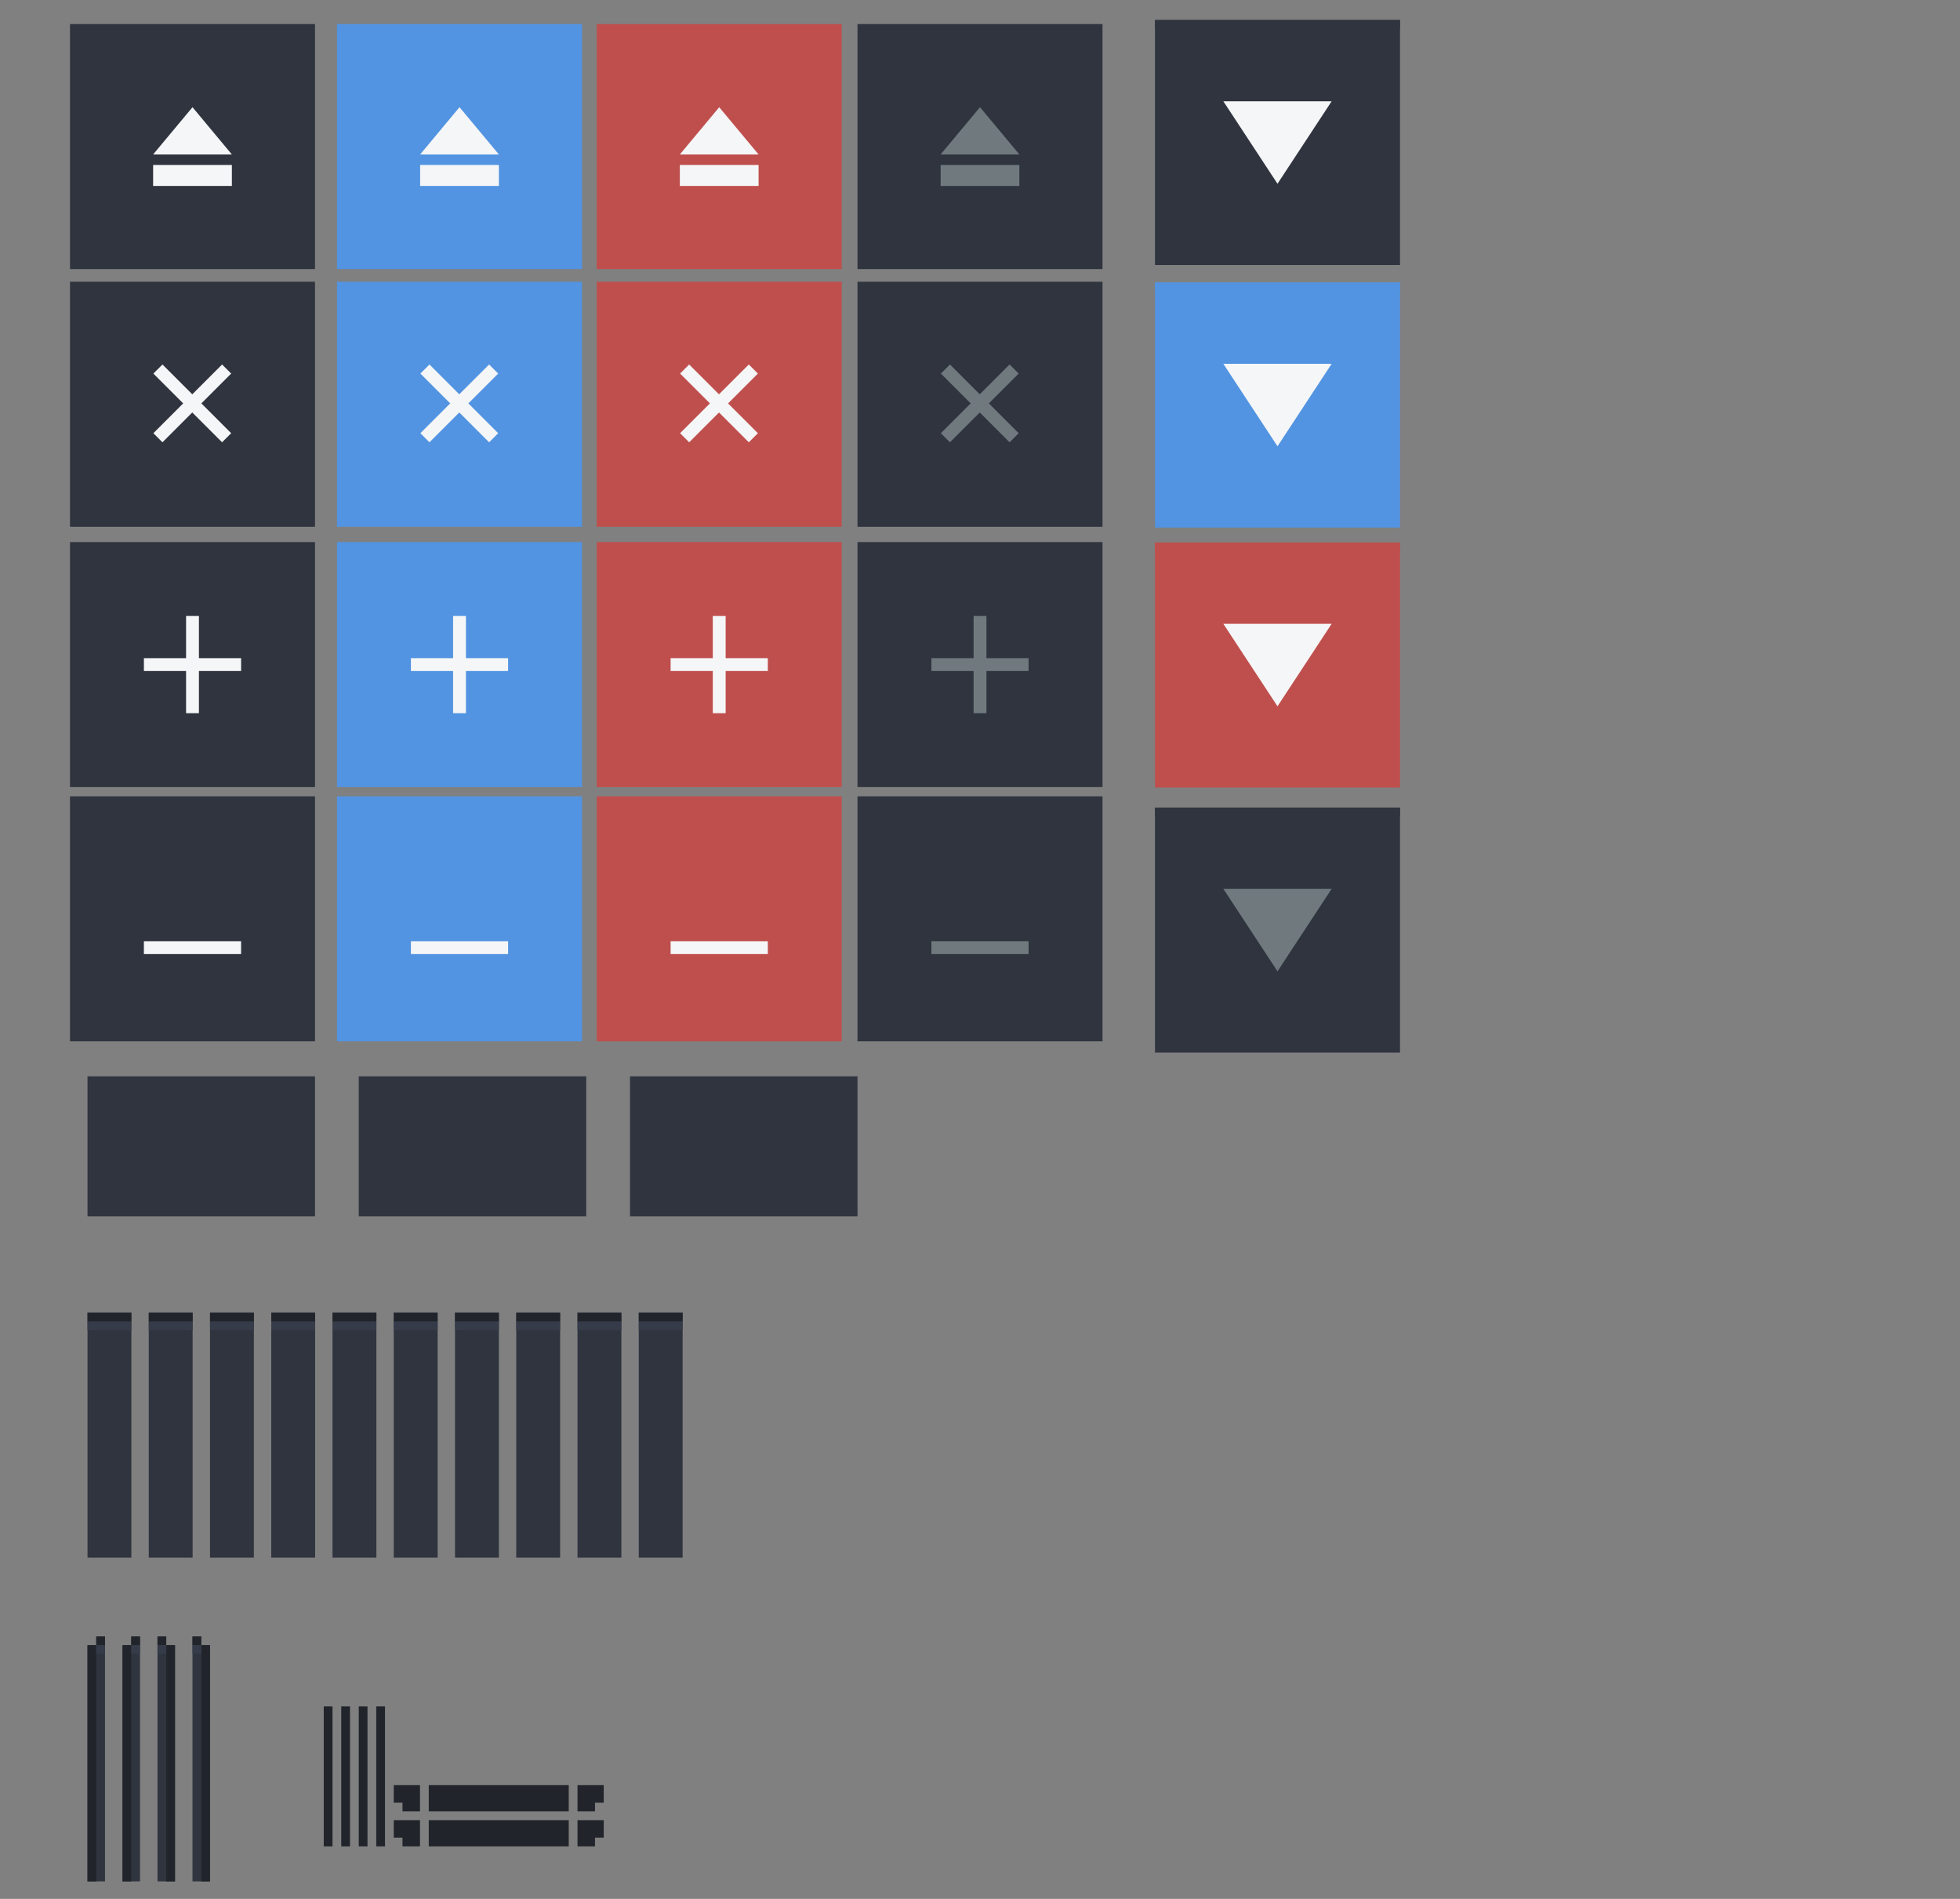 <?xml version="1.0" encoding="UTF-8" standalone="no"?>
<!-- Created with Inkscape (http://www.inkscape.org/) -->

<svg
   xmlns:osb="http://www.openswatchbook.org/uri/2009/osb"
   xmlns:dc="http://purl.org/dc/elements/1.1/"
   xmlns:cc="http://creativecommons.org/ns#"
   xmlns:rdf="http://www.w3.org/1999/02/22-rdf-syntax-ns#"
   xmlns:svg="http://www.w3.org/2000/svg"
   xmlns="http://www.w3.org/2000/svg"
   xmlns:xlink="http://www.w3.org/1999/xlink"
   xmlns:sodipodi="http://sodipodi.sourceforge.net/DTD/sodipodi-0.dtd"
   xmlns:inkscape="http://www.inkscape.org/namespaces/inkscape"
   width="224"
   height="217"
   viewBox="0 0 224 217"
   id="svg2"
   version="1.1"
   inkscape:version="0.91 r13725"
   sodipodi:docname="assets-blue-dark.svg">
  <rect x="0" y="0" width="224" height="217" fill="#808080" stroke="none"/>
  <defs
     id="defs4">
    <linearGradient
       id="selected_bg_color"
       osb:paint="solid">
      <stop
         style="stop-color:#5294e2;stop-opacity:1;"
         offset="0"
         id="stop4421" />
    </linearGradient>
    <linearGradient
       id="selected_fg_color"
       osb:paint="solid">
      <stop
         style="stop-color:#ffffffgit;stop-opacity:1;"
         offset="0"
         id="stop4416" />
    </linearGradient>
  </defs>
  <sodipodi:namedview
     id="base"
     pagecolor="#ffffff"
     bordercolor="#666666"
     borderopacity="1.0"
     inkscape:pageopacity="0.0"
     inkscape:pageshadow="2"
     inkscape:zoom="2.8284271"
     inkscape:cx="-56.536267"
     inkscape:cy="143.05822"
     inkscape:document-units="px"
     inkscape:current-layer="layer1"
     showgrid="false"
     units="px"
     inkscape:snap-bbox="true"
     inkscape:bbox-paths="true"
     inkscape:bbox-nodes="true"
     inkscape:snap-bbox-edge-midpoints="false"
     inkscape:snap-bbox-midpoints="true"
     inkscape:object-paths="true"
     inkscape:snap-intersection-paths="false"
     inkscape:object-nodes="true"
     inkscape:snap-nodes="true"
     fit-margin-top="10"
     fit-margin-left="10"
     fit-margin-right="10"
     fit-margin-bottom="10"
     inkscape:window-width="1920"
     inkscape:window-height="1021"
     inkscape:window-x="0"
     inkscape:window-y="31"
     inkscape:window-maximized="1">
    <inkscape:grid
       type="xygrid"
       id="grid4136"
       originx="5"
       originy="-288" />
  </sodipodi:namedview>
  <g
     inkscape:label="Ebene 1"
     inkscape:groupmode="layer"
     id="layer1"
     transform="translate(5,-547.362)">
    <rect
       style="opacity:1;fill:#2f343f;fill-opacity:1;stroke:none;stroke-width:1;stroke-linecap:butt;stroke-linejoin:round;stroke-miterlimit:4;stroke-dasharray:none;stroke-dashoffset:0;stroke-opacity:1"
       id="menu-active"
       width="26"
       height="16"
       x="5"
       y="670.362"
       inkscape:label="#rect4138-3" />
    <g
       id="title-1-active"
       style="opacity:1"
       transform="matrix(0.179,0,0,1,4.107,140)">
      <rect
         y="557.362"
         x="5"
         height="28"
         width="28"
         id="rect5535"
         style="opacity:1;fill:#2f343f;fill-opacity:1;stroke:none;stroke-width:1;stroke-linecap:butt;stroke-linejoin:round;stroke-miterlimit:4;stroke-dasharray:none;stroke-dashoffset:0;stroke-opacity:1" />
      <rect
         y="558.362"
         x="5"
         height="1"
         width="28"
         id="rect5537"
         style="opacity:1;fill:#353b48;fill-opacity:1;stroke:none;stroke-width:1;stroke-linecap:butt;stroke-linejoin:round;stroke-miterlimit:4;stroke-dasharray:none;stroke-dashoffset:0;stroke-opacity:1" />
      <rect
         y="557.362"
         x="5"
         height="1"
         width="28"
         id="rect5539"
         style="opacity:1;fill:#21252b;fill-opacity:1;stroke:none;stroke-width:1;stroke-linecap:butt;stroke-linejoin:round;stroke-miterlimit:4;stroke-dasharray:none;stroke-dashoffset:0;stroke-opacity:1" />
    </g>
    <use
       x="0"
       y="0"
       xlink:href="#menu-active"
       id="menu-inactive"
       transform="translate(62,-2.26e-5)"
       width="100%"
       height="100%"
       inkscape:label="#use5268" />
    <use
       x="0"
       y="0"
       xlink:href="#menu-active"
       id="menu-pressed"
       transform="translate(31,-2.26e-5)"
       width="100%"
       height="100%"
       inkscape:label="#use5270" />
    <use
       x="0"
       y="0"
       xlink:href="#title-1-active"
       id="title-2-active"
       transform="translate(7,-2.5999999e-6)"
       width="100%"
       height="100%"
       inkscape:label="#use5296" />
    <use
       x="0"
       y="0"
       xlink:href="#title-1-active"
       id="title-3-active"
       transform="translate(14,-2.5999999e-6)"
       width="100%"
       height="100%"
       inkscape:label="#use5298" />
    <use
       x="0"
       y="0"
       xlink:href="#title-1-active"
       id="title-4-active"
       transform="translate(21,-2.5999999e-6)"
       width="100%"
       height="100%"
       inkscape:label="#use5300" />
    <use
       x="0"
       y="0"
       xlink:href="#title-1-active"
       id="title-5-active"
       transform="translate(28,-2.5999999e-6)"
       width="100%"
       height="100%"
       inkscape:label="#use5302" />
    <use
       x="0"
       y="0"
       xlink:href="#title-1-active"
       id="title-1-inactive"
       transform="translate(35,-2.5999999e-6)"
       width="100%"
       height="100%"
       inkscape:label="#use5304" />
    <use
       x="0"
       y="0"
       xlink:href="#title-1-active"
       id="title-2-inactive"
       transform="translate(42,-2.5999999e-6)"
       width="100%"
       height="100%"
       inkscape:label="#use5306" />
    <use
       x="0"
       y="0"
       xlink:href="#title-1-active"
       id="title-3-inactive"
       transform="translate(49,-2.5999999e-6)"
       width="100%"
       height="100%"
       inkscape:label="#use5308" />
    <use
       x="0"
       y="0"
       xlink:href="#title-1-active"
       id="title-4-inactive"
       transform="translate(56,-2.5999999e-6)"
       width="100%"
       height="100%"
       inkscape:label="#use5310" />
    <use
       x="0"
       y="0"
       xlink:href="#title-1-active"
       id="title-5-inactive"
       transform="translate(63,-2.5999999e-6)"
       width="100%"
       height="100%"
       inkscape:label="#use5312" />
    <g
       id="top-left-active"
       inkscape:label="#g5352"
       transform="translate(0,8)">
      <path
         id="rect4138-9"
         transform="translate(0,552.362)"
         d="m 6,174 0,1 -1,0 0,27 2,0 0,-28 -1,0 z"
         style="opacity:1;fill:#2f343f;fill-opacity:1;stroke:none;stroke-width:1;stroke-linecap:butt;stroke-linejoin:round;stroke-miterlimit:4;stroke-dasharray:none;stroke-dashoffset:0;stroke-opacity:1"
         inkscape:connector-curvature="0" />
      <rect
         y="726.362"
         x="6"
         height="1"
         width="1"
         id="rect5348"
         style="opacity:1;fill:#21252b;fill-opacity:1;stroke:none;stroke-width:1;stroke-linecap:butt;stroke-linejoin:round;stroke-miterlimit:4;stroke-dasharray:none;stroke-dashoffset:0;stroke-opacity:1" />
      <rect
         style="opacity:1;fill:#21252b;fill-opacity:1;stroke:none;stroke-width:1;stroke-linecap:butt;stroke-linejoin:round;stroke-miterlimit:4;stroke-dasharray:none;stroke-dashoffset:0;stroke-opacity:1"
         id="rect5512"
         width="1"
         height="27"
         x="5"
         y="727.362" />
      <rect
         style="opacity:1;fill:#353b48;fill-opacity:1;stroke:none;stroke-width:1;stroke-linecap:butt;stroke-linejoin:round;stroke-miterlimit:4;stroke-dasharray:none;stroke-dashoffset:0;stroke-opacity:1"
         id="rect5514"
         width="1"
         height="1"
         x="6"
         y="727.362" />
    </g>
    <use
       x="0"
       y="0"
       xlink:href="#top-left-active"
       id="top-left-inactive"
       transform="translate(4,-2.26e-5)"
       width="100%"
       height="100%"
       inkscape:label="#use5357" />
    <use
       x="0"
       y="0"
       xlink:href="#top-left-active"
       id="top-right-active"
       transform="matrix(-1,0,0,1,20,-2.26e-5)"
       width="100%"
       height="100%"
       inkscape:label="#use5359" />
    <use
       x="0"
       y="0"
       xlink:href="#top-left-active"
       id="top-right-inactive"
       transform="matrix(-1,0,0,1,24,-2.26e-5)"
       width="100%"
       height="100%"
       inkscape:label="#use5361" />
    <rect
       style="opacity:1;fill:#21252b;fill-opacity:1;stroke:none;stroke-width:1;stroke-linecap:butt;stroke-linejoin:round;stroke-miterlimit:4;stroke-dasharray:none;stroke-dashoffset:0;stroke-opacity:1"
       id="right-active"
       width="1"
       height="16"
       x="-37"
       y="742.362"
       inkscape:label="#rect4138-3"
       transform="scale(-1,1)" />
    <rect
       style="opacity:1;fill:#21252b;fill-opacity:1;stroke:none;stroke-width:1;stroke-linecap:butt;stroke-linejoin:round;stroke-miterlimit:4;stroke-dasharray:none;stroke-dashoffset:0;stroke-opacity:1"
       id="right-inactive"
       width="1"
       height="16"
       x="-39"
       y="742.362"
       inkscape:label="#rect4138-3"
       transform="scale(-1,1)" />
    <rect
       style="opacity:1;fill:#21252b;fill-opacity:1;stroke:none;stroke-width:1;stroke-linecap:butt;stroke-linejoin:round;stroke-miterlimit:4;stroke-dasharray:none;stroke-dashoffset:0;stroke-opacity:1"
       id="bottom-inactive"
       width="3"
       height="16"
       x="-758.362"
       y="-60"
       inkscape:label="#rect4138-3"
       transform="matrix(0,-1,-1,0,0,0)" />
    <rect
       style="opacity:1;fill:#21252b;fill-opacity:1;stroke:none;stroke-width:1;stroke-linecap:butt;stroke-linejoin:round;stroke-miterlimit:4;stroke-dasharray:none;stroke-dashoffset:0;stroke-opacity:1"
       id="left-active"
       width="1"
       height="16"
       x="-33"
       y="742.362"
       inkscape:label="#rect4138-3"
       transform="scale(-1,1)" />
    <rect
       style="opacity:1;fill:#21252b;fill-opacity:1;stroke:none;stroke-width:1;stroke-linecap:butt;stroke-linejoin:round;stroke-miterlimit:4;stroke-dasharray:none;stroke-dashoffset:0;stroke-opacity:1"
       id="left-inactive"
       width="1"
       height="16"
       x="-35"
       y="742.362"
       inkscape:label="#rect4138-3"
       transform="scale(-1,1)" />
    <rect
       style="opacity:1;fill:#21252b;fill-opacity:1;stroke:none;stroke-width:1;stroke-linecap:butt;stroke-linejoin:round;stroke-miterlimit:4;stroke-dasharray:none;stroke-dashoffset:0;stroke-opacity:1"
       id="bottom-active"
       width="3"
       height="16"
       x="-754.362"
       y="-60"
       inkscape:label="#rect4138-3"
       transform="matrix(0,-1,-1,0,0,0)" />
    <path
       inkscape:connector-curvature="0"
       style="opacity:1;fill:#21252b;fill-opacity:1;stroke:none;stroke-width:1;stroke-linecap:butt;stroke-linejoin:round;stroke-miterlimit:4;stroke-dasharray:none;stroke-dashoffset:0;stroke-opacity:1"
       d="m 40,751.362 0,2 1,0 0,1 2,0 0,-3 -3,0 z"
       id="bottom-left-active" />
    <path
       inkscape:connector-curvature="0"
       style="opacity:1;fill:#21252b;fill-opacity:1;stroke:none;stroke-width:1;stroke-linecap:butt;stroke-linejoin:round;stroke-miterlimit:4;stroke-dasharray:none;stroke-dashoffset:0;stroke-opacity:1"
       d="m 61,751.362 0,3 2,0 0,-1 1,0 0,-2 -3,0 z"
       id="bottom-right-active" />
    <path
       inkscape:connector-curvature="0"
       style="opacity:1;fill:#21252b;fill-opacity:1;stroke:none;stroke-width:1;stroke-linecap:butt;stroke-linejoin:round;stroke-miterlimit:4;stroke-dasharray:none;stroke-dashoffset:0;stroke-opacity:1"
       d="m 61,755.362 0,3 2,0 0,-1 1,0 0,-2 -3,0 z"
       id="bottom-right-inactive" />
    <path
       inkscape:connector-curvature="0"
       style="opacity:1;fill:#21252b;fill-opacity:1;stroke:none;stroke-width:1;stroke-linecap:butt;stroke-linejoin:round;stroke-miterlimit:4;stroke-dasharray:none;stroke-dashoffset:0;stroke-opacity:1"
       d="m 40,755.362 0,2 1,0 0,1 2,0 0,-3 -3,0 z"
       id="bottom-left-inactive" />
    <g
       id="shade-active"
       inkscape:label="#g10322"
       transform="translate(2,-3.25)">
      <rect
         y="553.362"
         x="1"
         height="28"
         width="28"
         id="rect4138-7-75-8-1-68-6"
         style="opacity:1;fill:#2f343f;fill-opacity:1;stroke:none;stroke-width:1;stroke-linecap:butt;stroke-linejoin:round;stroke-miterlimit:4;stroke-dasharray:none;stroke-dashoffset:0;stroke-opacity:1" />
      <g
         transform="translate(-125,-90)"
         id="g4462">
        <g
           id="g4466"
           transform="translate(0,-1.7)">
          <rect
             style="opacity:1;fill:#f5f6f7;fill-opacity:1;stroke:none;stroke-width:1;stroke-linecap:butt;stroke-linejoin:round;stroke-miterlimit:4;stroke-dasharray:none;stroke-dashoffset:0;stroke-opacity:1"
             id="rect5123-1-7-5-6"
             width="2.4"
             height="9"
             x="661.162"
             y="-144.5"
             transform="matrix(0,1,-1,0,0,0)" />
          <path
             sodipodi:nodetypes="cccc"
             inkscape:connector-curvature="0"
             id="rect5190-8-2"
             d="m 140,654.562 4.5,5.4 -9,0 z"
             style="opacity:1;fill:#f5f6f7;fill-opacity:1;stroke:none;stroke-width:1;stroke-linecap:butt;stroke-linejoin:round;stroke-miterlimit:4;stroke-dasharray:none;stroke-dashoffset:0;stroke-opacity:1" />
        </g>
      </g>
    </g>
    <g
       id="shade-prelight"
       inkscape:label="#g5635"
       transform="translate(3.016,-3.25)">
      <rect
         y="553.362"
         x="30.5"
         height="28"
         width="28"
         id="rect4138-7-75-8-1-68-6-2"
         style="opacity:1;fill:#5294e2;fill-opacity:1;stroke:none;stroke-width:1;stroke-linecap:butt;stroke-linejoin:round;stroke-miterlimit:4;stroke-dasharray:none;stroke-dashoffset:0;stroke-opacity:1" />
      <g
         transform="translate(-120.5,-145)"
         id="g4743-5-92-7-7">
        <circle
           style="fill:#5294e2;fill-opacity:1;stroke:none;stroke-opacity:1"
           id="path4692-5-6-5-0"
           cx="165"
           cy="712.362"
           r="8" />
        <g
           id="g4724-4-6-3-9" />
      </g>
      <g
         transform="translate(-95.5,-90)"
         id="g4462-6">
        <g
           id="g4466-0"
           transform="translate(0,-1.7)">
          <rect
             style="opacity:1;fill:#f5f6f7;fill-opacity:1;stroke:none;stroke-width:1;stroke-linecap:butt;stroke-linejoin:round;stroke-miterlimit:4;stroke-dasharray:none;stroke-dashoffset:0;stroke-opacity:1"
             id="rect5123-1-7-5-6-6"
             width="2.4"
             height="9"
             x="661.162"
             y="-144.5"
             transform="matrix(0,1,-1,0,0,0)" />
          <path
             sodipodi:nodetypes="cccc"
             inkscape:connector-curvature="0"
             id="rect5190-8-2-2"
             d="m 140,654.562 4.5,5.4 -9,0 z"
             style="opacity:1;fill:#f5f6f7;fill-opacity:1;stroke:none;stroke-width:1;stroke-linecap:butt;stroke-linejoin:round;stroke-miterlimit:4;stroke-dasharray:none;stroke-dashoffset:0;stroke-opacity:1" />
        </g>
      </g>
    </g>
    <g
       id="shade-pressed"
       inkscape:label="#g5645"
       transform="translate(2.196,-3.25)">
      <rect
         y="553.362"
         x="61"
         height="28"
         width="28"
         id="rect4138-7-75-8-1-68-6-2-8"
         style="opacity:1;fill:#bf4f4d;fill-opacity:1;stroke:none;stroke-width:1;stroke-linecap:butt;stroke-linejoin:round;stroke-miterlimit:4;stroke-dasharray:none;stroke-dashoffset:0;stroke-opacity:1" />
      <g
         transform="translate(-90,-145)"
         id="g4743-5-92-7-7-7">
        <circle
           style="fill:#bf4f4d;fill-opacity:1;stroke:none;stroke-opacity:1"
           id="path4692-5-6-5-0-9"
           cx="165"
           cy="712.362"
           r="8" />
        <g
           id="g4724-4-6-3-9-2" />
      </g>
      <g
         transform="translate(-65,-90)"
         id="g4462-6-2">
        <g
           id="g4466-0-3"
           transform="translate(0,-1.7)">
          <rect
             style="opacity:1;fill:#f5f6f7;fill-opacity:1;stroke:none;stroke-width:1;stroke-linecap:butt;stroke-linejoin:round;stroke-miterlimit:4;stroke-dasharray:none;stroke-dashoffset:0;stroke-opacity:1"
             id="rect5123-1-7-5-6-6-7"
             width="2.4"
             height="9"
             x="661.162"
             y="-144.5"
             transform="matrix(0,1,-1,0,0,0)" />
          <path
             sodipodi:nodetypes="cccc"
             inkscape:connector-curvature="0"
             id="rect5190-8-2-2-5"
             d="m 140,654.562 4.5,5.4 -9,0 z"
             style="opacity:1;fill:#f5f6f7;fill-opacity:1;stroke:none;stroke-width:1;stroke-linecap:butt;stroke-linejoin:round;stroke-miterlimit:4;stroke-dasharray:none;stroke-dashoffset:0;stroke-opacity:1" />
        </g>
      </g>
    </g>
    <g
       id="shade-inactive"
       inkscape:label="#g5584"
       transform="translate(1.5,-3.25)">
      <rect
         y="553.362"
         x="91.5"
         height="28"
         width="28"
         id="rect4138-7-75-8-1-68-6-8"
         style="opacity:1;fill:#2f343f;fill-opacity:1;stroke:none;stroke-width:1;stroke-linecap:butt;stroke-linejoin:round;stroke-miterlimit:4;stroke-dasharray:none;stroke-dashoffset:0;stroke-opacity:1" />
      <g
         transform="translate(-59.5,-145)"
         id="g4743-5-92-7-9">
        <circle
           style="fill:#2f343f;fill-opacity:1"
           id="path4692-5-6-5-7"
           cx="165"
           cy="712.362"
           r="8" />
        <g
           id="g4724-4-6-3-3" />
      </g>
      <g
         transform="translate(-34.5,-90)"
         id="g4462-1">
        <g
           id="g4466-2"
           transform="translate(0,-1.7)">
          <rect
             style="opacity:1;fill:#707a7e;fill-opacity:1;stroke:none;stroke-width:1;stroke-linecap:butt;stroke-linejoin:round;stroke-miterlimit:4;stroke-dasharray:none;stroke-dashoffset:0;stroke-opacity:1"
             id="rect5123-1-7-5-6-9"
             width="2.4"
             height="9"
             x="661.162"
             y="-144.5"
             transform="matrix(0,1,-1,0,0,0)" />
          <path
             sodipodi:nodetypes="cccc"
             inkscape:connector-curvature="0"
             id="rect5190-8-2-3"
             d="m 140,654.562 4.5,5.4 -9,0 z"
             style="opacity:1;fill:#707a7e;fill-opacity:1;stroke:none;stroke-width:1;stroke-linecap:butt;stroke-linejoin:round;stroke-miterlimit:4;stroke-dasharray:none;stroke-dashoffset:0;stroke-opacity:1" />
        </g>
      </g>
    </g>
    <g
       id="close-active"
       inkscape:label="#g5246"
       transform="translate(-131.039,-59.722)">
      <g
         style="fill:#f5f6f7;fill-opacity:1"
         inkscape:label="#g10317"
         id="close-active-3"
         transform="translate(134.039,54.918)">
        <rect
           style="opacity:1;fill:#2f343f;fill-opacity:1;stroke:none;stroke-width:1;stroke-linecap:butt;stroke-linejoin:round;stroke-miterlimit:4;stroke-dasharray:none;stroke-dashoffset:0;stroke-opacity:1"
           id="rect4138-7-75-8-94-6"
           width="28"
           height="28"
           x="2.5097657e-07"
           y="584.362" />
      </g>
      <g
         transform="translate(-21.961,0.918)"
         id="g5201">
        <rect
           style="fill:#f5f6f7;fill-opacity:1;stroke:none"
           id="rect5181"
           width="11.108"
           height="1.469"
           x="575.944"
           y="340.347"
           transform="matrix(0.707,0.707,-0.707,0.707,0,0)" />
        <rect
           style="fill:#f5f6f7;fill-opacity:1;stroke:none"
           id="rect5181-5"
           width="11.108"
           height="1.469"
           x="335.528"
           y="-582.232"
           transform="matrix(-0.707,0.707,-0.707,-0.707,0,0)" />
      </g>
    </g>
    <g
       id="maximize-active"
       inkscape:label="#g5341"
       transform="translate(-161.039,-29.972)">
      <rect
         style="opacity:1;fill:#2f343f;fill-opacity:1;stroke:none;stroke-width:1;stroke-linecap:butt;stroke-linejoin:round;stroke-miterlimit:4;stroke-dasharray:none;stroke-dashoffset:0;stroke-opacity:1"
         id="rect4138-7-75-8-94-6-2"
         width="28"
         height="28"
         x="164.039"
         y="639.28" />
      <rect
         transform="matrix(0,1,-1,0,0,0)"
         y="-178.774"
         x="647.726"
         height="1.469"
         width="11.108"
         id="rect5181-7"
         style="fill:#f5f6f7;fill-opacity:1;stroke:none" />
      <rect
         transform="scale(-1,-1)"
         y="-654.015"
         x="-183.593"
         height="1.469"
         width="11.108"
         id="rect5181-5-9"
         style="fill:#f5f6f7;fill-opacity:1;stroke:none" />
    </g>
    <g
       id="hide-active"
       inkscape:label="#g5354"
       transform="translate(-189.961,-0.918)">
      <g
         style="fill:#f5f6f7;fill-opacity:1"
         inkscape:label="#g10317"
         id="close-active-3-7"
         transform="translate(192.961,54.918)">
        <rect
           style="opacity:1;fill:#2f343f;fill-opacity:1;stroke:none;stroke-width:1;stroke-linecap:butt;stroke-linejoin:round;stroke-miterlimit:4;stroke-dasharray:none;stroke-dashoffset:0;stroke-opacity:1"
           id="rect4138-7-75-8-94-6-0"
           width="28"
           height="28"
           x="2.5097657e-07"
           y="584.362" />
      </g>
      <rect
         transform="scale(-1,-1)"
         y="-657.308"
         x="-212.514"
         height="1.469"
         width="11.108"
         id="rect5181-5-0"
         style="fill:#f5f6f7;fill-opacity:1;stroke:none" />
    </g>
    <g
       id="close-prelight"
       inkscape:label="#g5246"
       transform="translate(-100.524,-59.722)">
      <g
         style="fill:#f5f6f7;fill-opacity:1"
         inkscape:label="#g10317"
         id="close-pressed-3-3"
         transform="translate(134.039,54.918)">
        <rect
           style="opacity:1;fill:#5294e2;fill-opacity:1;stroke:none;stroke-width:1;stroke-linecap:butt;stroke-linejoin:round;stroke-miterlimit:4;stroke-dasharray:none;stroke-dashoffset:0;stroke-opacity:1"
           id="rect4138-7-75-8-94-6-7"
           width="28"
           height="28"
           x="2.5097657e-07"
           y="584.362" />
      </g>
      <g
         transform="translate(-21.961,0.918)"
         id="g5201-5">
        <rect
           style="fill:#f5f6f7;fill-opacity:1;stroke:none"
           id="rect5181-9"
           width="11.108"
           height="1.469"
           x="575.944"
           y="340.347"
           transform="matrix(0.707,0.707,-0.707,0.707,0,0)" />
        <rect
           style="fill:#f5f6f7;fill-opacity:1;stroke:none"
           id="rect5181-5-2"
           width="11.108"
           height="1.469"
           x="335.528"
           y="-582.232"
           transform="matrix(-0.707,0.707,-0.707,-0.707,0,0)" />
      </g>
    </g>
    <g
       id="maximize-prelight"
       inkscape:label="#g5341"
       transform="translate(-130.524,-29.972)">
      <rect
         style="opacity:1;fill:#5294e2;fill-opacity:1;stroke:none;stroke-width:1;stroke-linecap:butt;stroke-linejoin:round;stroke-miterlimit:4;stroke-dasharray:none;stroke-dashoffset:0;stroke-opacity:1"
         id="rect4138-7-75-8-94-6-2-8"
         width="28"
         height="28"
         x="164.039"
         y="639.28" />
      <rect
         transform="matrix(0,1,-1,0,0,0)"
         y="-178.774"
         x="647.726"
         height="1.469"
         width="11.108"
         id="rect5181-7-9"
         style="fill:#f5f6f7;fill-opacity:1;stroke:none" />
      <rect
         transform="scale(-1,-1)"
         y="-654.015"
         x="-183.593"
         height="1.469"
         width="11.108"
         id="rect5181-5-9-7"
         style="fill:#f5f6f7;fill-opacity:1;stroke:none" />
    </g>
    <g
       id="hide-prelight"
       inkscape:label="#g5354"
       transform="translate(-159.445,-0.918)">
      <g
         style="fill:#f5f6f7;fill-opacity:1"
         inkscape:label="#g10317"
         id="close-pressed-3-7-6"
         transform="translate(192.961,54.918)">
        <rect
           style="opacity:1;fill:#5294e2;fill-opacity:1;stroke:none;stroke-width:1;stroke-linecap:butt;stroke-linejoin:round;stroke-miterlimit:4;stroke-dasharray:none;stroke-dashoffset:0;stroke-opacity:1"
           id="rect4138-7-75-8-94-6-0-1"
           width="28"
           height="28"
           x="2.5097657e-07"
           y="584.362" />
      </g>
      <rect
         transform="scale(-1,-1)"
         y="-657.308"
         x="-212.514"
         height="1.469"
         width="11.108"
         id="rect5181-5-0-2"
         style="fill:#f5f6f7;fill-opacity:1;stroke:none" />
    </g>
    <g
       id="close-pressed"
       inkscape:label="#g5246"
       transform="translate(-70.843,-59.722)">
      <g
         style="fill:#f5f6f7;fill-opacity:1"
         inkscape:label="#g10317"
         id="close-prelight-3-3-3"
         transform="translate(134.039,54.918)">
        <rect
           style="opacity:1;fill:#bf4f4d;fill-opacity:1;stroke:none;stroke-width:1;stroke-linecap:butt;stroke-linejoin:round;stroke-miterlimit:4;stroke-dasharray:none;stroke-dashoffset:0;stroke-opacity:1"
           id="rect4138-7-75-8-94-6-7-1"
           width="28"
           height="28"
           x="2.5097657e-07"
           y="584.362" />
      </g>
      <g
         transform="translate(-21.961,0.918)"
         id="g5201-5-9">
        <rect
           style="fill:#f5f6f7;fill-opacity:1;stroke:none"
           id="rect5181-9-4"
           width="11.108"
           height="1.469"
           x="575.944"
           y="340.347"
           transform="matrix(0.707,0.707,-0.707,0.707,0,0)" />
        <rect
           style="fill:#f5f6f7;fill-opacity:1;stroke:none"
           id="rect5181-5-2-7"
           width="11.108"
           height="1.469"
           x="335.528"
           y="-582.232"
           transform="matrix(-0.707,0.707,-0.707,-0.707,0,0)" />
      </g>
    </g>
    <g
       id="maximize-pressed"
       inkscape:label="#g5341"
       transform="translate(-100.843,-29.972)">
      <rect
         style="opacity:1;fill:#bf4f4d;fill-opacity:1;stroke:none;stroke-width:1;stroke-linecap:butt;stroke-linejoin:round;stroke-miterlimit:4;stroke-dasharray:none;stroke-dashoffset:0;stroke-opacity:1"
         id="rect4138-7-75-8-94-6-2-8-4"
         width="28"
         height="28"
         x="164.039"
         y="639.28" />
      <rect
         transform="matrix(0,1,-1,0,0,0)"
         y="-178.774"
         x="647.726"
         height="1.469"
         width="11.108"
         id="rect5181-7-9-5"
         style="fill:#f5f6f7;fill-opacity:1;stroke:none" />
      <rect
         transform="scale(-1,-1)"
         y="-654.015"
         x="-183.593"
         height="1.469"
         width="11.108"
         id="rect5181-5-9-7-0"
         style="fill:#f5f6f7;fill-opacity:1;stroke:none" />
    </g>
    <g
       id="hide-pressed"
       inkscape:label="#g5354"
       transform="translate(-129.764,-0.918)">
      <g
         style="fill:#f5f6f7;fill-opacity:1"
         inkscape:label="#g10317"
         id="close-prelight-3-7-6-6"
         transform="translate(192.961,54.918)">
        <rect
           style="opacity:1;fill:#bf4f4d;fill-opacity:1;stroke:none;stroke-width:1;stroke-linecap:butt;stroke-linejoin:round;stroke-miterlimit:4;stroke-dasharray:none;stroke-dashoffset:0;stroke-opacity:1"
           id="rect4138-7-75-8-94-6-0-1-1"
           width="28"
           height="28"
           x="2.5097657e-07"
           y="584.362" />
      </g>
      <rect
         transform="scale(-1,-1)"
         y="-657.308"
         x="-212.514"
         height="1.469"
         width="11.108"
         id="rect5181-5-0-2-0"
         style="fill:#f5f6f7;fill-opacity:1;stroke:none" />
    </g>
    <g
       id="close-inactive"
       inkscape:label="#g5246"
       transform="translate(-41.039,-59.722)">
      <g
         style="fill:#f5f6f7;fill-opacity:1"
         inkscape:label="#g10317"
         id="close-inactive-3-32"
         transform="translate(134.039,54.918)">
        <rect
           style="opacity:1;fill:#2f343f;fill-opacity:1;stroke:none;stroke-width:1;stroke-linecap:butt;stroke-linejoin:round;stroke-miterlimit:4;stroke-dasharray:none;stroke-dashoffset:0;stroke-opacity:1"
           id="rect4138-7-75-8-94-6-06"
           width="28"
           height="28"
           x="2.5097657e-07"
           y="584.362" />
      </g>
      <g
         transform="translate(-21.961,0.918)"
         id="g5201-1">
        <rect
           style="fill:#707a7e;fill-opacity:1;stroke:none"
           id="rect5181-55"
           width="11.108"
           height="1.469"
           x="575.944"
           y="340.347"
           transform="matrix(0.707,0.707,-0.707,0.707,0,0)" />
        <rect
           style="fill:#707a7e;fill-opacity:1;stroke:none"
           id="rect5181-5-4"
           width="11.108"
           height="1.469"
           x="335.528"
           y="-582.232"
           transform="matrix(-0.707,0.707,-0.707,-0.707,0,0)" />
      </g>
    </g>
    <g
       id="maximize-inactive"
       inkscape:label="#g5341"
       transform="translate(-71.039,-29.972)">
      <rect
         style="opacity:1;fill:#2f343f;fill-opacity:1;stroke:none;stroke-width:1;stroke-linecap:butt;stroke-linejoin:round;stroke-miterlimit:4;stroke-dasharray:none;stroke-dashoffset:0;stroke-opacity:1"
         id="rect4138-7-75-8-94-6-2-6"
         width="28"
         height="28"
         x="164.039"
         y="639.28" />
      <rect
         transform="matrix(0,1,-1,0,0,0)"
         y="-178.774"
         x="647.726"
         height="1.469"
         width="11.108"
         id="rect5181-7-5"
         style="fill:#707a7e;fill-opacity:1;stroke:none" />
      <rect
         transform="scale(-1,-1)"
         y="-654.015"
         x="-183.593"
         height="1.469"
         width="11.108"
         id="rect5181-5-9-6"
         style="fill:#707a7e;fill-opacity:1;stroke:none" />
    </g>
    <g
       id="hide-inactive"
       inkscape:label="#g5354"
       transform="translate(-99.961,-0.918)">
      <g
         style="fill:#f5f6f7;fill-opacity:1"
         inkscape:label="#g10317"
         id="close-inactive-3-7-7"
         transform="translate(192.961,54.918)">
        <rect
           style="opacity:1;fill:#2f343f;fill-opacity:1;stroke:none;stroke-width:1;stroke-linecap:butt;stroke-linejoin:round;stroke-miterlimit:4;stroke-dasharray:none;stroke-dashoffset:0;stroke-opacity:1"
           id="rect4138-7-75-8-94-6-0-4"
           width="28"
           height="28"
           x="2.5097657e-07"
           y="584.362" />
      </g>
      <rect
         transform="scale(-1,-1)"
         y="-657.308"
         x="-212.514"
         height="1.469"
         width="11.108"
         id="rect5181-5-0-5"
         style="fill:#707a7e;fill-opacity:1;stroke:none" />
    </g>
    <g
       id="stick-active"
       inkscape:label="#g5670"
       transform="translate(-1,-6.963)">
      <g
         transform="translate(123,-0.75)"
         style="opacity:1"
         id="use4220-9">
        <rect
           style="opacity:1;fill:#2f343f;fill-opacity:1;stroke:none;stroke-width:1;stroke-linecap:butt;stroke-linejoin:round;stroke-miterlimit:4;stroke-dasharray:none;stroke-dashoffset:0;stroke-opacity:1"
           id="rect4557-2"
           width="28"
           height="28"
           x="5"
           y="557.362" />
        <rect
           style="opacity:1;fill:#2f343f;fill-opacity:1;stroke:none;stroke-width:1;stroke-linecap:butt;stroke-linejoin:round;stroke-miterlimit:4;stroke-dasharray:none;stroke-dashoffset:0;stroke-opacity:1"
           id="rect4559-2"
           width="28"
           height="1"
           x="5"
           y="557.362" />
      </g>
      <path
         style="opacity:1;fill:#f5f6f7;fill-opacity:1;stroke:none;stroke-width:1;stroke-linecap:butt;stroke-linejoin:round;stroke-miterlimit:4;stroke-dasharray:none;stroke-dashoffset:0;stroke-opacity:1"
         d="m 142,575.325 -6.188,-9.425 12.375,0 z"
         id="rect5190-8-2-4"
         inkscape:connector-curvature="0"
         sodipodi:nodetypes="cccc" />
    </g>
    <g
       id="stick-pressed"
       inkscape:label="#g5691"
       transform="translate(-30,23.037)">
      <g
         transform="translate(152,-0.75)"
         style="opacity:1"
         id="use4220-9-4">
        <rect
           style="opacity:1;fill:#5294e2;fill-opacity:1;stroke:none;stroke-width:1;stroke-linecap:butt;stroke-linejoin:round;stroke-miterlimit:4;stroke-dasharray:none;stroke-dashoffset:0;stroke-opacity:1"
           id="rect4557-2-7"
           width="28"
           height="28"
           x="5"
           y="557.362" />
        <rect
           style="opacity:1;fill:#5294e2;fill-opacity:1;stroke:none;stroke-width:1;stroke-linecap:butt;stroke-linejoin:round;stroke-miterlimit:4;stroke-dasharray:none;stroke-dashoffset:0;stroke-opacity:1"
           id="rect4559-2-2"
           width="28"
           height="1"
           x="5"
           y="557.362" />
      </g>
      <path
         sodipodi:nodetypes="cccc"
         inkscape:connector-curvature="0"
         id="rect5190-8-2-4-7"
         d="m 171,575.325 -6.188,-9.425 12.375,0 z"
         style="opacity:1;fill:#f5f6f7;fill-opacity:1;stroke:none;stroke-width:1;stroke-linecap:butt;stroke-linejoin:round;stroke-miterlimit:4;stroke-dasharray:none;stroke-dashoffset:0;stroke-opacity:1" />
    </g>
    <g
       id="stick-inactive"
       inkscape:label="#g5703"
       transform="translate(-63,83.037)"
       style="fill:#bf4f4d;fill-opacity:1">
      <g
         transform="translate(185,-0.75)"
         style="opacity:1;fill:#bf4f4d;fill-opacity:1"
         id="use4220-9-4-0">
        <rect
           style="opacity:1;fill:#2f343f;fill-opacity:1;stroke:none;stroke-width:1;stroke-linecap:butt;stroke-linejoin:round;stroke-miterlimit:4;stroke-dasharray:none;stroke-dashoffset:0;stroke-opacity:1"
           id="rect4557-2-7-0"
           width="28"
           height="28"
           x="5"
           y="557.362" />
        <rect
           style="opacity:1;fill:#2f343f;fill-opacity:1;stroke:none;stroke-width:1;stroke-linecap:butt;stroke-linejoin:round;stroke-miterlimit:4;stroke-dasharray:none;stroke-dashoffset:0;stroke-opacity:1"
           id="rect4559-2-2-4"
           width="28"
           height="1"
           x="5"
           y="557.362" />
      </g>
      <path
         sodipodi:nodetypes="cccc"
         inkscape:connector-curvature="0"
         id="rect5190-8-2-4-4"
         d="m 204,575.325 -6.188,-9.425 12.375,0 z"
         style="opacity:1;fill:#707a7e;fill-opacity:1;stroke:none;stroke-width:1;stroke-linecap:butt;stroke-linejoin:round;stroke-miterlimit:4;stroke-dasharray:none;stroke-dashoffset:0;stroke-opacity:1" />
    </g>
    <g
       transform="translate(-30,52.75)"
       id="stick-prelight"
       inkscape:label="#g5691-4">
      <g
         transform="translate(152,-0.75)"
         style="opacity:1"
         id="use4220-9-4-3">
        <rect
           style="opacity:1;fill:#bf4f4d;fill-opacity:1;stroke:none;stroke-width:1;stroke-linecap:butt;stroke-linejoin:round;stroke-miterlimit:4;stroke-dasharray:none;stroke-dashoffset:0;stroke-opacity:1"
           id="rect4557-2-7-07"
           width="28"
           height="28"
           x="5"
           y="557.362" />
        <rect
           style="opacity:1;fill:#bf4f4d;fill-opacity:1;stroke:none;stroke-width:1;stroke-linecap:butt;stroke-linejoin:round;stroke-miterlimit:4;stroke-dasharray:none;stroke-dashoffset:0;stroke-opacity:1"
           id="rect4559-2-2-8"
           width="28"
           height="1"
           x="5"
           y="557.362" />
      </g>
      <path
         sodipodi:nodetypes="cccc"
         inkscape:connector-curvature="0"
         id="rect5190-8-2-4-7-6"
         d="m 171,575.325 -6.188,-9.425 12.375,0 z"
         style="opacity:1;fill:#f5f6f7;fill-opacity:1;stroke:none;stroke-width:1;stroke-linecap:butt;stroke-linejoin:round;stroke-miterlimit:4;stroke-dasharray:none;stroke-dashoffset:0;stroke-opacity:1" />
    </g>
  </g>
</svg>
